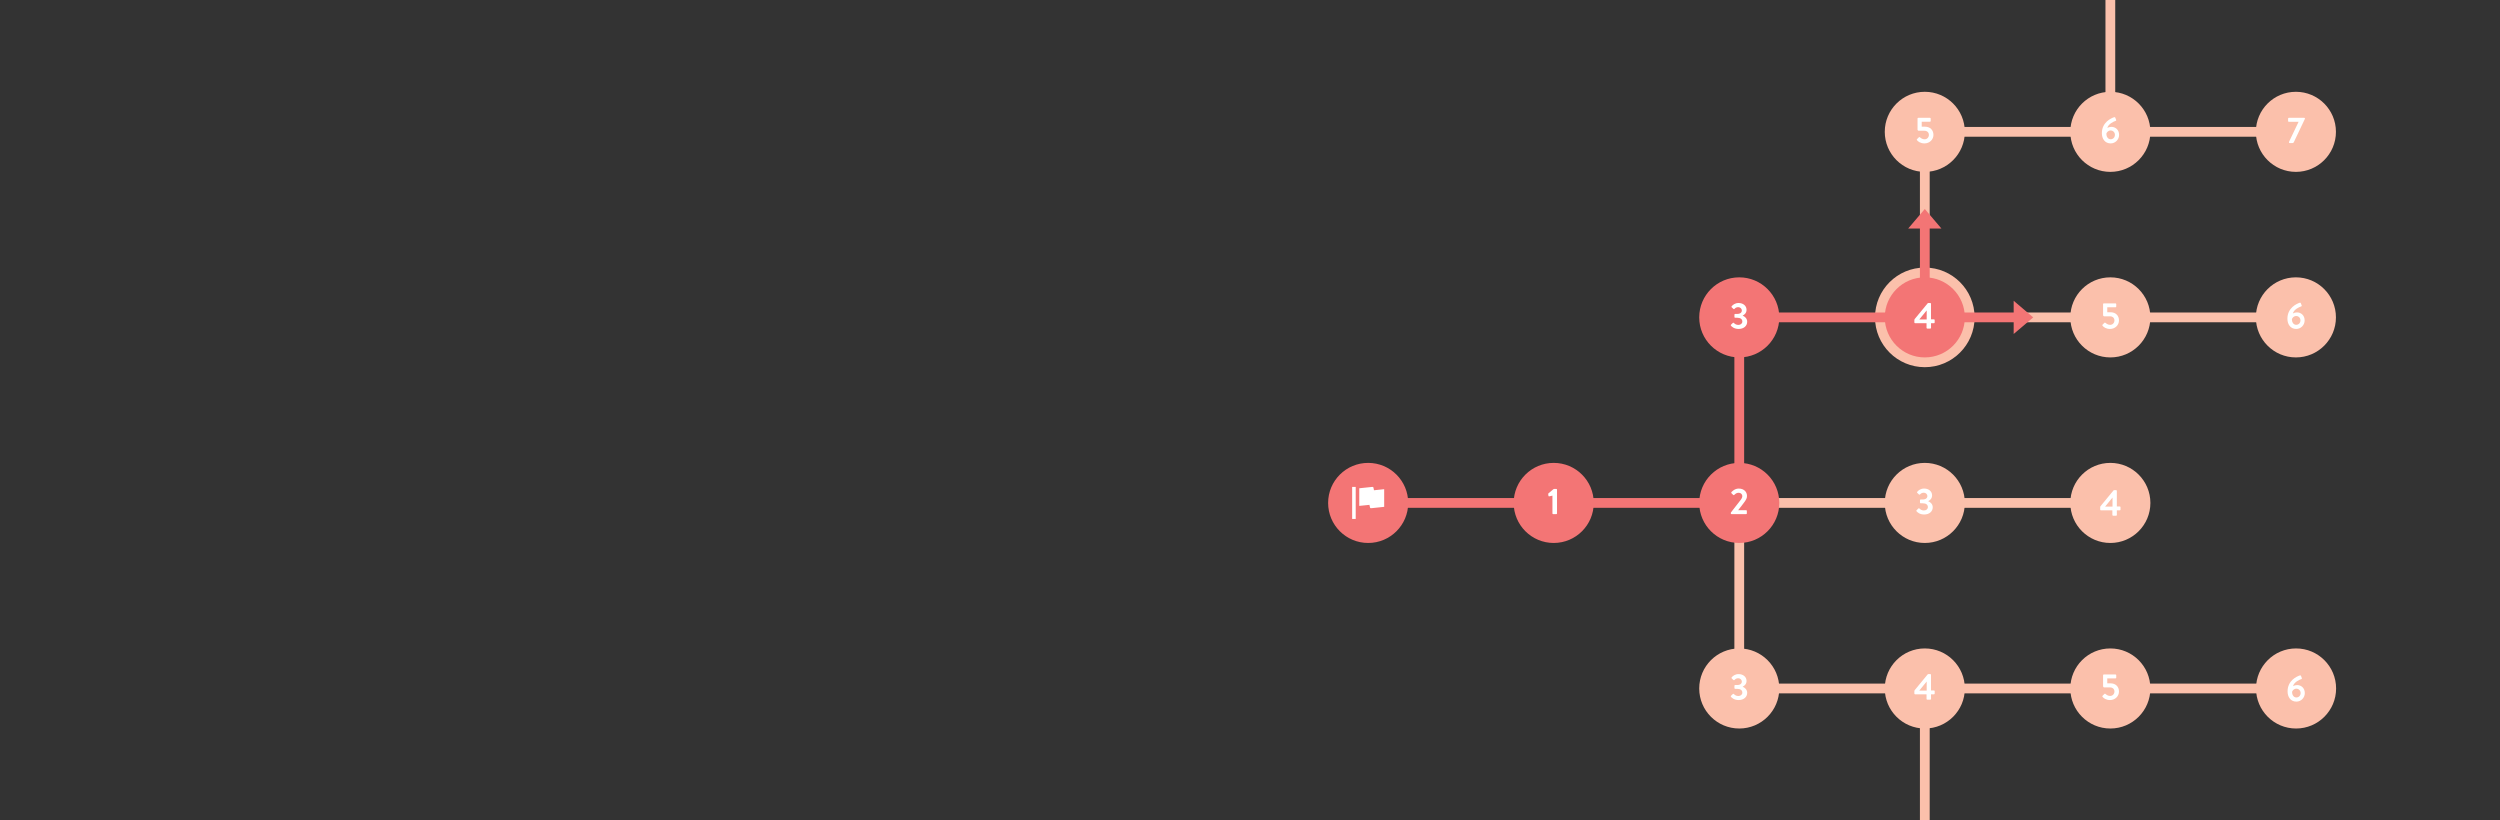 <?xml version="1.0" encoding="utf-8"?>
<!-- Generator: Adobe Illustrator 17.0.0, SVG Export Plug-In . SVG Version: 6.00 Build 0)  -->
<!DOCTYPE svg PUBLIC "-//W3C//DTD SVG 1.1//EN" "http://www.w3.org/Graphics/SVG/1.1/DTD/svg11.dtd">
<svg version="1.1" id="Layer_1" xmlns="http://www.w3.org/2000/svg" xmlns:xlink="http://www.w3.org/1999/xlink" x="0px" y="0px"
	 width="1280px" height="420px" viewBox="0 0 1280 420" enable-background="new 0 0 1280 420" xml:space="preserve">
<rect x="0" y="0" width="1280" height="420" fill="#333333" stroke="none"/>
<g>
	<g>
		<g>
			<rect x="1097.75" y="350" fill="#FBC0AB" width="61.906" height="5"/>
		</g>
		<g>
			<circle fill="#FBC0AB" cx="1175.583" cy="352.5" r="20.5"/>
		</g>
		<g>
			<circle fill="#FBC0AB" cx="985.5" cy="162.5" r="25.5"/>
		</g>
		<g>
			<rect x="907.295" y="255" fill="#FBC0AB" width="162.205" height="5"/>
		</g>
		<g>
			<rect x="1035" y="160" fill="#FBC0AB" width="124.58" height="5"/>
		</g>
		<g>
			<g>
				<rect x="983" y="82" fill="#FBC0AB" width="5" height="32"/>
			</g>
			<g>
				<rect x="1004.574" y="65" fill="#FBC0AB" width="155.426" height="5"/>
			</g>
			<g>
				<rect x="1078" fill="#FBC0AB" width="5" height="49"/>
			</g>
			<g>
				<circle fill="#FBC0AB" cx="985.5" cy="67.5" r="20.5"/>
			</g>
			<g>
				<circle fill="#FBC0AB" cx="1080.5" cy="67.5" r="20.5"/>
			</g>
			<g>
				<circle fill="#FBC0AB" cx="1175.5" cy="67.5" r="20.5"/>
			</g>
		</g>
		<g>
			<g>
				<rect x="888" y="276" fill="#FBC0AB" width="5" height="58"/>
			</g>
			<g>
				<rect x="983" y="369" fill="#FBC0AB" width="5" height="51"/>
			</g>
			<g>
				<rect x="910" y="350" fill="#FBC0AB" width="155.072" height="5"/>
			</g>
			<g>
				<circle fill="#FBC0AB" cx="890.5" cy="352.5" r="20.5"/>
			</g>
			<g>
				<circle fill="#FBC0AB" cx="985.5" cy="352.5" r="20.5"/>
			</g>
			<g>
				<circle fill="#FBC0AB" cx="1080.5" cy="352.5" r="20.5"/>
			</g>
		</g>
		<g>
			<circle fill="#FBC0AB" cx="1080.5" cy="162.5" r="20.5"/>
		</g>
		<g>
			<circle fill="#FBC0AB" cx="1175.5" cy="162.5" r="20.5"/>
		</g>
		<g>
			<circle fill="#FBC0AB" cx="985.5" cy="257.5" r="20.5"/>
		</g>
		<g>
			<circle fill="#FBC0AB" cx="1080.5" cy="257.5" r="20.5"/>
		</g>
		<g>
			<path fill="#FFFFFF" d="M1177.568,345.795c0.276-0.074,0.461,0.018,0.535,0.258l0.443,1.126c0.092,0.222,0.018,0.443-0.351,0.554
				c-0.886,0.277-3.581,1.458-4.171,3.562c0.314-0.203,1.273-0.536,2.16-0.536c1.9,0,3.875,1.403,3.875,4.116
				c0,2.399-1.956,4.356-4.3,4.356c-2.971,0-4.521-2.381-4.521-5.242C1171.238,348.434,1175.945,346.33,1177.568,345.795z
				 M1177.919,354.838c0-1.274-0.978-2.233-2.196-2.233c-1.255,0-1.993,0.978-2.196,1.661c0,1.31,0.683,2.842,2.215,2.842
				C1176.941,357.108,1177.919,356.185,1177.919,354.838z"/>
		</g>
		<g>
			<path fill="#FFFFFF" d="M981.543,71.211l0.941-0.941c0.13-0.111,0.314-0.148,0.462-0.019c0.535,0.443,1.309,1.071,2.454,1.071
				c1.291,0,2.196-1.052,2.196-2.252c0-1.163-0.794-2.122-2.288-2.122h-2.935c-0.387,0-0.591-0.351-0.591-0.665v-5.61
				c0-0.185,0.148-0.351,0.368-0.351h5.999c0.203,0,0.369,0.166,0.369,0.351v1.292c0,0.203-0.166,0.369-0.369,0.369h-4.227v2.528
				h1.644c2.695,0,4.355,1.735,4.355,4.208c0,2.381-1.975,4.356-4.595,4.356c-2.048,0-3.285-0.997-3.747-1.569
				C981.322,71.561,981.303,71.432,981.543,71.211z"/>
		</g>
		<g>
			<path fill="#FFFFFF" d="M1082.486,59.99c0.277-0.074,0.461,0.019,0.536,0.258l0.442,1.126c0.092,0.222,0.019,0.443-0.35,0.554
				c-0.886,0.277-3.58,1.458-4.171,3.562c0.313-0.203,1.274-0.536,2.159-0.536c1.902,0,3.876,1.403,3.876,4.116
				c0,2.399-1.956,4.356-4.3,4.356c-2.971,0-4.521-2.381-4.521-5.242C1076.156,62.629,1080.861,60.525,1082.486,59.99z
				 M1082.837,69.033c0-1.274-0.979-2.233-2.196-2.233c-1.255,0-1.994,0.978-2.196,1.661c0,1.31,0.683,2.842,2.214,2.842
				C1081.858,71.303,1082.837,70.38,1082.837,69.033z"/>
		</g>
		<g>
			<path fill="#FFFFFF" d="M1176.857,62.37h-5.002c-0.184,0-0.35-0.166-0.35-0.369v-1.329c0-0.185,0.166-0.351,0.35-0.351h7.918
				c0.185,0,0.369,0.166,0.369,0.351c0,0.074,0,0.129-0.073,0.277l-5.592,11.774c-0.147,0.314-0.332,0.517-0.646,0.517h-1.421
				c-0.222,0-0.462-0.056-0.462-0.369c0-0.148,0.019-0.24,0.092-0.388l4.817-10.077V62.37z"/>
		</g>
		<g>
			<path fill="#FFFFFF" d="M886.257,356.265l0.979-0.941c0.166-0.147,0.332-0.147,0.479,0c0.516,0.517,1.181,1.034,2.343,1.034
				c1.163,0,2.012-0.738,2.012-1.717c0-1.217-0.904-1.956-2.621-1.956h-1.07c-0.203,0-0.351-0.148-0.351-0.369v-1.2
				c0-0.258,0.13-0.386,0.351-0.386h1.07c1.57,0,2.362-0.757,2.362-1.736c0-1.033-0.886-1.735-1.846-1.735
				c-0.996,0-1.606,0.518-1.919,0.904c-0.129,0.148-0.351,0.166-0.518,0.019l-0.922-0.868c-0.166-0.128-0.129-0.35,0-0.498
				c0.554-0.701,1.735-1.679,3.561-1.679c2.215,0,4.061,1.347,4.061,3.488c0,1.642-1.108,2.547-1.957,2.934v0.074
				c1.015,0.387,2.289,1.402,2.289,3.082c0,2.159-1.754,3.71-4.374,3.71c-2.362,0-3.525-1.199-3.95-1.68
				C886.129,356.597,886.147,356.395,886.257,356.265z"/>
		</g>
		<g>
			<path fill="#FFFFFF" d="M980.15,355.122v-1.2c0-0.258,0.074-0.461,0.24-0.646l6.533-7.936c0.129-0.148,0.24-0.203,0.479-0.203
				h0.905c0.203,0,0.369,0.166,0.369,0.369v8.01h1.512c0.222,0,0.37,0.147,0.37,0.332v1.273c0,0.184-0.148,0.368-0.37,0.368h-1.512
				l0.018,2.381c0,0.203-0.165,0.369-0.369,0.369h-1.568c-0.185,0-0.37-0.166-0.37-0.369v-2.381h-5.868
				C980.316,355.49,980.15,355.306,980.15,355.122z M982.697,353.571h3.765v-4.595h-0.036l-3.729,4.558V353.571z"/>
		</g>
		<g>
			<path fill="#FFFFFF" d="M1075.295,260.933v-1.2c0-0.258,0.074-0.461,0.24-0.646l6.533-7.936c0.129-0.148,0.24-0.203,0.479-0.203
				h0.905c0.203,0,0.369,0.166,0.369,0.369v8.01h1.512c0.222,0,0.37,0.147,0.37,0.332v1.273c0,0.184-0.148,0.368-0.37,0.368h-1.512
				l0.018,2.381c0,0.203-0.165,0.369-0.369,0.369h-1.568c-0.185,0-0.37-0.166-0.37-0.369v-2.381h-5.868
				C1075.461,261.301,1075.295,261.117,1075.295,260.933z M1077.842,259.382h3.765v-4.595h-0.036l-3.729,4.558V259.382z"/>
		</g>
		<g>
			<rect x="718.667" y="255" fill="#F37575" width="156.333" height="5"/>
		</g>
		<rect x="1000.5" y="160" fill="#F37575" width="31.5" height="5"/>
		<rect x="906" y="160" fill="#F37575" width="65" height="5"/>
		<g>
			<rect x="888" y="181" fill="#F37575" width="5" height="58"/>
		</g>
		<g>
			<rect x="983" y="113" fill="#F37575" width="5" height="33"/>
		</g>
		<g>
			<circle fill="#F37575" cx="890.5" cy="162.5" r="20.5"/>
		</g>
		<g>
			<circle fill="#F37575" cx="985.5" cy="162.5" r="20.5"/>
		</g>
		<g>
			<circle fill="#F37575" cx="795.5" cy="257.5" r="20.5"/>
		</g>
		<g>
			<circle fill="#F37575" cx="890.5" cy="257.5" r="20.5"/>
		</g>
		<g>
			<circle fill="#F37575" cx="700.5" cy="257.5" r="20.5"/>
		</g>
		<polygon fill="#F37575" points="977,117 985.5,107 994,117 		"/>
		<polygon fill="#F37575" points="1031,154 1041,162.5 1031,171 		"/>
		<g>
			<path fill="#FFFFFF" d="M1076.542,356.211l0.942-0.942c0.128-0.111,0.313-0.147,0.46-0.019c0.536,0.443,1.311,1.071,2.454,1.071
				c1.293,0,2.197-1.052,2.197-2.252c0-1.162-0.794-2.122-2.289-2.122h-2.934c-0.387,0-0.591-0.35-0.591-0.665v-5.609
				c0-0.185,0.147-0.351,0.369-0.351h5.998c0.202,0,0.368,0.166,0.368,0.351v1.291c0,0.203-0.166,0.369-0.368,0.369h-4.226v2.528
				h1.642c2.695,0,4.356,1.735,4.356,4.207c0,2.381-1.975,4.356-4.595,4.356c-2.049,0-3.285-0.997-3.747-1.57
				C1076.321,356.561,1076.303,356.431,1076.542,356.211z"/>
		</g>
		<g>
			<path fill="#FFFFFF" d="M886.257,166.265l0.979-0.941c0.166-0.148,0.332-0.148,0.479,0c0.517,0.516,1.181,1.034,2.343,1.034
				c1.163,0,2.012-0.738,2.012-1.717c0-1.218-0.904-1.956-2.621-1.956h-1.07c-0.203,0-0.351-0.148-0.351-0.369v-1.2
				c0-0.258,0.13-0.387,0.351-0.387h1.07c1.57,0,2.362-0.757,2.362-1.735c0-1.034-0.886-1.735-1.846-1.735
				c-0.996,0-1.606,0.517-1.919,0.904c-0.129,0.148-0.351,0.166-0.518,0.019l-0.922-0.867c-0.166-0.129-0.129-0.351,0-0.499
				c0.554-0.701,1.735-1.679,3.561-1.679c2.215,0,4.061,1.347,4.061,3.488c0,1.643-1.108,2.547-1.957,2.934v0.074
				c1.015,0.387,2.289,1.402,2.289,3.082c0,2.159-1.754,3.71-4.374,3.71c-2.362,0-3.525-1.2-3.95-1.68
				C886.129,166.597,886.147,166.395,886.257,166.265z"/>
		</g>
		<g>
			<path fill="#FFFFFF" d="M980.149,165.121v-1.2c0-0.258,0.074-0.461,0.24-0.646l6.533-7.936c0.129-0.148,0.24-0.203,0.479-0.203
				h0.905c0.203,0,0.369,0.166,0.369,0.369v8.01h1.512c0.222,0,0.37,0.148,0.37,0.332v1.273c0,0.185-0.148,0.369-0.37,0.369h-1.512
				l0.018,2.381c0,0.203-0.165,0.369-0.369,0.369h-1.568c-0.185,0-0.37-0.166-0.37-0.369v-2.381h-5.868
				C980.315,165.49,980.149,165.306,980.149,165.121z M982.696,163.571h3.765v-4.595h-0.036l-3.729,4.558V163.571z"/>
		</g>
		<g>
			<path fill="#FFFFFF" d="M1076.542,166.21l0.942-0.941c0.128-0.111,0.313-0.148,0.461-0.018c0.535,0.443,1.311,1.071,2.454,1.071
				c1.293,0,2.197-1.052,2.197-2.252c0-1.163-0.794-2.122-2.289-2.122h-2.934c-0.387,0-0.591-0.351-0.591-0.665v-5.61
				c0-0.185,0.147-0.351,0.369-0.351h5.998c0.202,0,0.368,0.166,0.368,0.351v1.292c0,0.203-0.166,0.369-0.368,0.369h-4.226v2.528
				h1.642c2.695,0,4.356,1.735,4.356,4.208c0,2.381-1.975,4.356-4.595,4.356c-2.049,0-3.285-0.997-3.747-1.569
				C1076.321,166.56,1076.303,166.431,1076.542,166.21z"/>
		</g>
		<g>
			<path fill="#FFFFFF" d="M1177.485,154.989c0.276-0.074,0.461,0.018,0.536,0.258l0.443,1.126c0.092,0.222,0.018,0.443-0.351,0.554
				c-0.886,0.277-3.58,1.458-4.171,3.562c0.314-0.203,1.273-0.536,2.16-0.536c1.9,0,3.875,1.403,3.875,4.116
				c0,2.399-1.956,4.356-4.3,4.356c-2.971,0-4.521-2.381-4.521-5.242C1171.155,157.628,1175.861,155.524,1177.485,154.989z
				 M1177.835,164.032c0-1.274-0.978-2.233-2.196-2.233c-1.255,0-1.993,0.978-2.196,1.661c0,1.31,0.683,2.842,2.215,2.842
				C1176.857,166.302,1177.835,165.379,1177.835,164.032z"/>
		</g>
		<g>
			<path fill="#FFFFFF" d="M794.846,253.772l-1.661,0.369c-0.184,0.036-0.369-0.074-0.388-0.258l-0.11-0.923
				c-0.018-0.203,0.018-0.277,0.184-0.406l2.362-1.993c0.184-0.166,0.388-0.24,0.647-0.24h0.959c0.203,0,0.35,0.166,0.35,0.351
				v12.199c0,0.203-0.147,0.369-0.35,0.369h-1.624c-0.222,0-0.369-0.166-0.369-0.369V253.772z"/>
		</g>
		<g>
			<path fill="#FFFFFF" d="M889.957,261.211h4.06c0.203,0,0.369,0.166,0.369,0.35v1.31c0,0.203-0.166,0.369-0.369,0.369h-7.493
				c-0.202,0-0.35-0.166-0.35-0.369v-0.185c0-0.202,0.092-0.35,0.148-0.424c1.291-1.588,3.561-4.54,4.78-6.146
				c0.591-0.719,0.96-1.457,0.96-2.103c0-0.85-0.647-1.717-2.012-1.717c-0.904,0-1.698,0.647-2.122,1.107
				c-0.166,0.166-0.369,0.166-0.516,0l-0.923-0.904c-0.111-0.111-0.148-0.351-0.018-0.498c0,0,1.494-1.864,3.746-1.864
				c2.732,0,4.245,1.735,4.245,3.783c0,1.237-0.536,1.994-1.274,3.064c-0.793,1.144-2.232,2.916-3.229,4.189V261.211z"/>
		</g>
		<g>
			<path fill="#FFFFFF" d="M981.257,261.266l0.979-0.941c0.166-0.148,0.332-0.148,0.479,0c0.517,0.517,1.181,1.033,2.343,1.033
				c1.163,0,2.012-0.739,2.012-1.717c0-1.218-0.904-1.956-2.621-1.956h-1.07c-0.203,0-0.351-0.147-0.351-0.369v-1.199
				c0-0.258,0.13-0.388,0.351-0.388h1.07c1.57,0,2.362-0.757,2.362-1.734c0-1.034-0.886-1.736-1.846-1.736
				c-0.996,0-1.606,0.517-1.919,0.905c-0.129,0.147-0.351,0.166-0.518,0.018l-0.922-0.867c-0.166-0.13-0.129-0.351,0-0.498
				c0.554-0.702,1.735-1.68,3.561-1.68c2.215,0,4.061,1.347,4.061,3.487c0,1.644-1.108,2.547-1.957,2.935v0.074
				c1.015,0.387,2.289,1.402,2.289,3.082c0,2.159-1.754,3.71-4.374,3.71c-2.362,0-3.525-1.2-3.95-1.68
				C981.129,261.598,981.147,261.394,981.257,261.266z"/>
		</g>
		<g>
			<g>
				<g>
					<rect x="692.3" y="249.3" fill="#FFFFFF" width="1.823" height="16.4"/>
				</g>
			</g>
			<g>
				<path fill="#FFFFFF" d="M704.183,250.937l-0.704,0.074c-0.099-0.484-0.171-0.841-0.196-0.974
					c-0.112-0.592-0.072-0.806-0.91-0.718c-0.837,0.088-6.428,0.675-6.428,0.675v9.024l5.208-0.537
					c0.095,0.454,0.169,0.809,0.208,0.981c0.181,0.795,0.146,0.798,1.161,0.692c1.015-0.106,6.178-0.649,6.178-0.649v-9.039
					L704.183,250.937z"/>
			</g>
		</g>
	</g>
	<rect fill="none" width="1280" height="420"/>
</g>
</svg>
